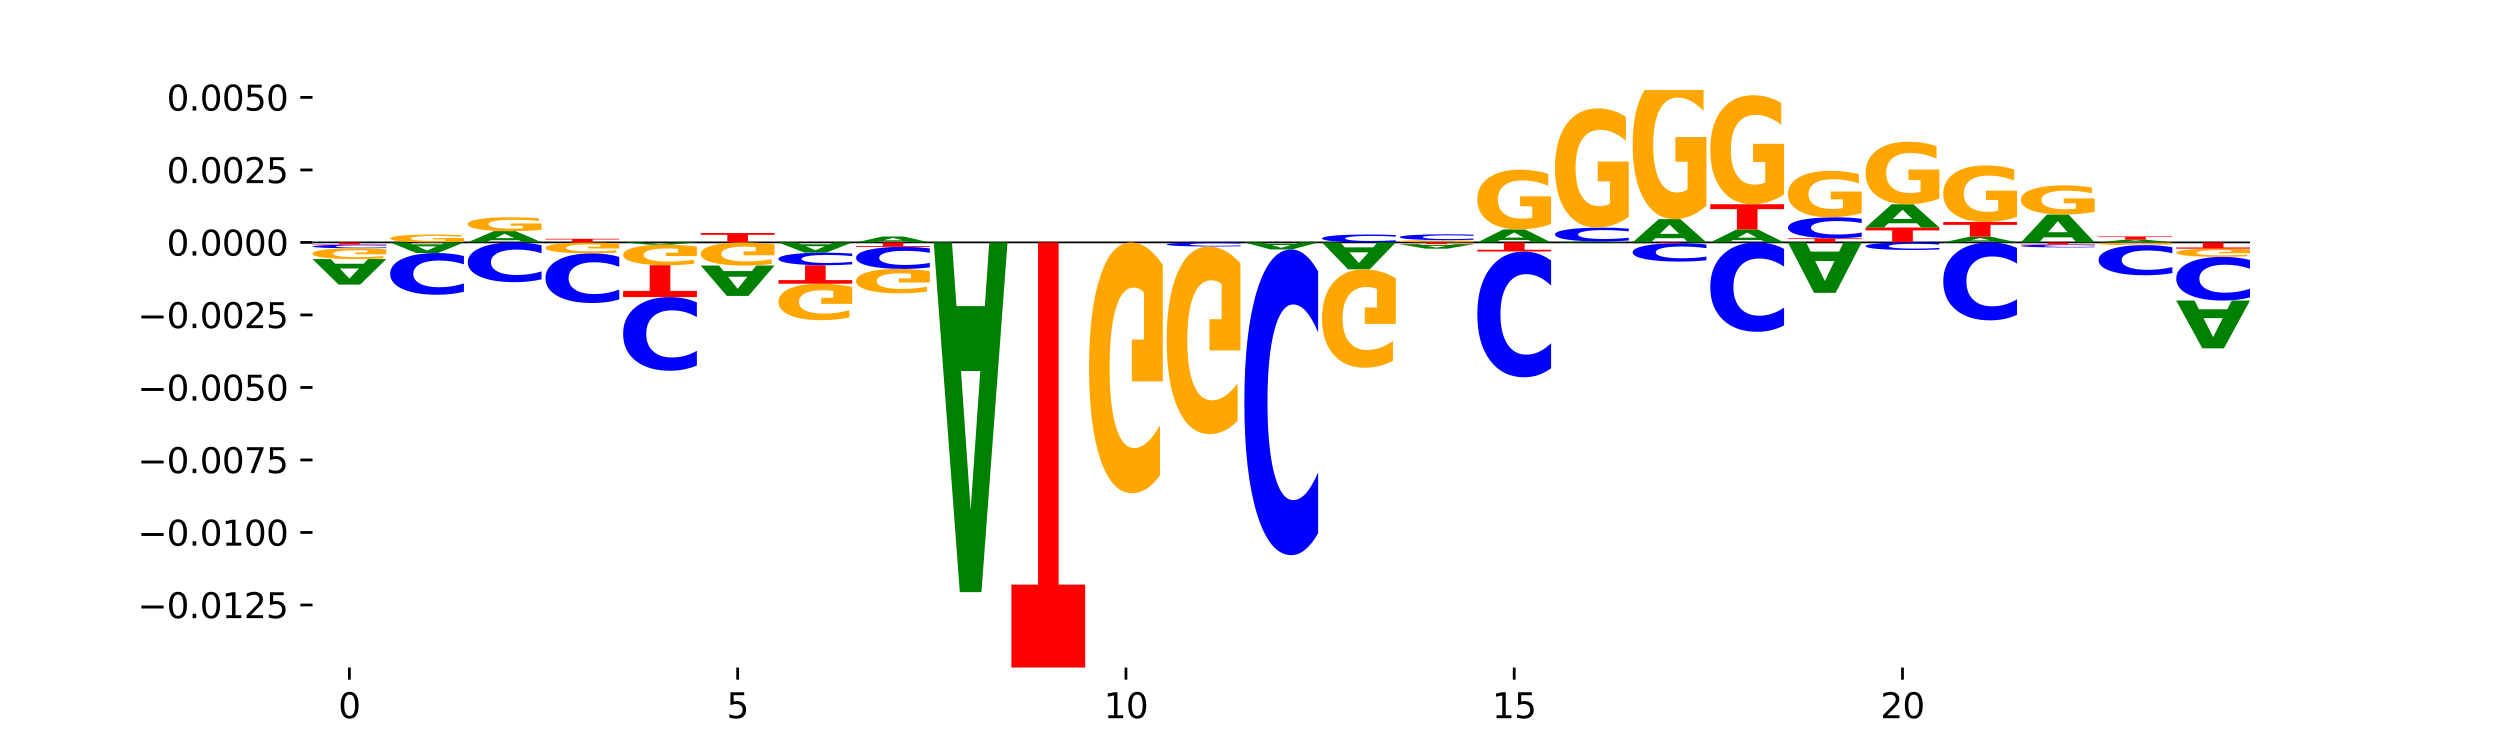<?xml version="1.0" encoding="utf-8" standalone="no"?>
<!DOCTYPE svg PUBLIC "-//W3C//DTD SVG 1.1//EN"
  "http://www.w3.org/Graphics/SVG/1.1/DTD/svg11.dtd">
<svg xmlns:xlink="http://www.w3.org/1999/xlink" width="720pt" height="216pt" viewBox="0 0 720 216" xmlns="http://www.w3.org/2000/svg" version="1.1">
 <defs>
  <style type="text/css">*{stroke-linejoin: round; stroke-linecap: butt}</style>
 </defs>
 <g id="figure_1">
  <g id="patch_1">
   <path d="M 0 216 
L 720 216 
L 720 0 
L 0 0 
z
" style="fill: #ffffff"/>
  </g>
  <g id="axes_1">
   <g id="patch_2">
    <path d="M 90 192.24 
L 648 192.24 
L 648 25.92 
L 90 25.92 
z
" style="fill: #ffffff"/>
   </g>
   <g id="line2d_1">
    <path d="M 90 69.819 
L 648 69.819 
" clip-path="url(#pcada930c97)" style="fill: none; stroke: #000000; stroke-width: 0.5; stroke-linecap: square"/>
   </g>
   <g id="patch_3">
    <path d="M 133.611 69.613 
Q 131.468 69.716 129.164 69.768 
Q 126.859 69.819 124.402 69.819 
Q 118.85 69.819 115.607 69.512 
Q 112.365 69.205 112.365 68.68 
Q 112.365 68.149 115.665 67.844 
Q 118.969 67.54 124.716 67.54 
Q 126.931 67.54 128.959 67.581 
Q 130.992 67.622 132.792 67.703 
L 132.792 68.158 
Q 130.935 68.053 129.097 68.002 
Q 127.259 67.95 125.412 67.95 
Q 121.993 67.95 120.141 68.14 
Q 118.288 68.328 118.288 68.68 
Q 118.288 69.029 120.074 69.219 
Q 121.859 69.409 125.145 69.409 
Q 126.04 69.409 126.807 69.398 
Q 127.573 69.387 128.183 69.363 
L 128.183 68.936 
L 124.683 68.936 
L 124.683 68.556 
L 133.611 68.556 
L 133.611 69.613 
z
" clip-path="url(#pcada930c97)" style="fill: #ffa600"/>
   </g>
   <g id="patch_4">
    <path d="M 134.729 69.767 
L 155.976 69.767 
L 155.976 69.777 
L 148.332 69.777 
L 148.332 69.819 
L 142.388 69.819 
L 142.388 69.777 
L 134.729 69.777 
L 134.729 69.767 
z
" clip-path="url(#pcada930c97)" style="fill: #ff0000"/>
   </g>
   <g id="patch_5">
    <path d="M 149.447 69.183 
L 141.276 69.183 
L 139.986 69.767 
L 134.729 69.767 
L 142.236 66.562 
L 148.47 66.562 
L 155.976 69.767 
L 150.724 69.767 
L 149.447 69.183 
z
M 142.579 68.589 
L 148.131 68.589 
L 145.359 67.314 
L 142.579 68.589 
z
" clip-path="url(#pcada930c97)" style="fill: #008000"/>
   </g>
   <g id="patch_6">
    <path d="M 155.976 66.201 
Q 153.833 66.382 151.529 66.472 
Q 149.224 66.562 146.767 66.562 
Q 141.215 66.562 137.972 66.024 
Q 134.729 65.486 134.729 64.566 
Q 134.729 63.636 138.029 63.102 
Q 141.334 62.568 147.081 62.568 
Q 149.295 62.568 151.324 62.64 
Q 153.357 62.712 155.157 62.854 
L 155.157 63.65 
Q 153.3 63.468 151.462 63.378 
Q 149.624 63.287 147.776 63.287 
Q 144.358 63.287 142.505 63.619 
Q 140.653 63.95 140.653 64.566 
Q 140.653 65.177 142.439 65.51 
Q 144.224 65.843 147.51 65.843 
Q 148.405 65.843 149.172 65.824 
Q 149.938 65.804 150.548 65.763 
L 150.548 65.015 
L 147.048 65.015 
L 147.048 64.349 
L 155.976 64.349 
L 155.976 66.201 
z
" clip-path="url(#pcada930c97)" style="fill: #ffa600"/>
   </g>
   <g id="patch_7">
    <path d="M 157.094 68.774 
L 178.341 68.774 
L 178.341 68.978 
L 170.697 68.978 
L 170.697 69.819 
L 164.753 69.819 
L 164.753 68.978 
L 157.094 68.978 
L 157.094 68.774 
z
" clip-path="url(#pcada930c97)" style="fill: #ff0000"/>
   </g>
   <g id="patch_8">
    <path d="M 201.824 67.107 
L 223.07 67.107 
L 223.07 67.636 
L 215.426 67.636 
L 215.426 69.819 
L 209.482 69.819 
L 209.482 67.636 
L 201.824 67.636 
L 201.824 67.107 
z
" clip-path="url(#pcada930c97)" style="fill: #ff0000"/>
   </g>
   <g id="patch_9">
    <path d="M 261.271 69.511 
L 253.1 69.511 
L 251.809 69.819 
L 246.553 69.819 
L 254.06 68.128 
L 260.293 68.128 
L 267.8 69.819 
L 262.548 69.819 
L 261.271 69.511 
z
M 254.403 69.197 
L 259.954 69.197 
L 257.183 68.524 
L 254.403 69.197 
z
" clip-path="url(#pcada930c97)" style="fill: #008000"/>
   </g>
   <g id="patch_10">
    <path d="M 401.988 69.656 
Q 400.211 69.737 398.289 69.778 
Q 396.367 69.819 394.274 69.819 
Q 388.032 69.819 384.387 69.512 
Q 380.741 69.204 380.741 68.677 
Q 380.741 68.149 384.387 67.841 
Q 388.032 67.534 394.274 67.534 
Q 396.367 67.534 398.289 67.575 
Q 400.211 67.616 401.988 67.697 
L 401.988 68.153 
Q 400.195 68.045 398.455 67.995 
Q 396.715 67.945 394.793 67.945 
Q 391.346 67.945 389.371 68.14 
Q 387.401 68.335 387.401 68.677 
Q 387.401 69.018 389.371 69.213 
Q 391.346 69.408 394.793 69.408 
Q 396.715 69.408 398.455 69.358 
Q 400.195 69.307 401.988 69.199 
L 401.988 69.656 
z
" clip-path="url(#pcada930c97)" style="fill: #0000ff"/>
   </g>
   <g id="patch_11">
    <path d="M 424.353 69.76 
Q 422.21 69.79 419.905 69.805 
Q 417.601 69.819 415.144 69.819 
Q 409.592 69.819 406.349 69.731 
Q 403.106 69.643 403.106 69.493 
Q 403.106 69.341 406.406 69.254 
Q 409.711 69.166 415.458 69.166 
Q 417.672 69.166 419.701 69.178 
Q 421.734 69.19 423.534 69.213 
L 423.534 69.343 
Q 421.677 69.314 419.839 69.299 
Q 418.001 69.284 416.153 69.284 
Q 412.734 69.284 410.882 69.338 
Q 409.03 69.392 409.03 69.493 
Q 409.03 69.593 410.815 69.647 
Q 412.601 69.702 415.886 69.702 
Q 416.782 69.702 417.548 69.699 
Q 418.315 69.695 418.924 69.689 
L 418.924 69.566 
L 415.425 69.566 
L 415.425 69.458 
L 424.353 69.458 
L 424.353 69.76 
z
" clip-path="url(#pcada930c97)" style="fill: #ffa600"/>
   </g>
   <g id="patch_12">
    <path d="M 424.353 69.045 
Q 422.575 69.105 420.654 69.136 
Q 418.732 69.166 416.639 69.166 
Q 410.397 69.166 406.752 68.938 
Q 403.106 68.71 403.106 68.32 
Q 403.106 67.928 406.752 67.7 
Q 410.397 67.472 416.639 67.472 
Q 418.732 67.472 420.654 67.502 
Q 422.575 67.533 424.353 67.593 
L 424.353 67.931 
Q 422.559 67.851 420.82 67.814 
Q 419.08 67.777 417.158 67.777 
Q 413.711 67.777 411.735 67.922 
Q 409.765 68.066 409.765 68.32 
Q 409.765 68.572 411.735 68.717 
Q 413.711 68.861 417.158 68.861 
Q 419.08 68.861 420.82 68.824 
Q 422.559 68.787 424.353 68.707 
L 424.353 69.045 
z
" clip-path="url(#pcada930c97)" style="fill: #0000ff"/>
   </g>
   <g id="patch_13">
    <path d="M 440.188 69.135 
L 432.017 69.135 
L 430.727 69.819 
L 425.471 69.819 
L 432.977 66.064 
L 439.211 66.064 
L 446.717 69.819 
L 441.466 69.819 
L 440.188 69.135 
z
M 433.321 68.438 
L 438.872 68.438 
L 436.101 66.944 
L 433.321 68.438 
z
" clip-path="url(#pcada930c97)" style="fill: #008000"/>
   </g>
   <g id="patch_14">
    <path d="M 446.717 64.508 
Q 444.575 65.286 442.27 65.677 
Q 439.965 66.064 437.508 66.064 
Q 431.956 66.064 428.714 63.748 
Q 425.471 61.431 425.471 57.47 
Q 425.471 53.462 428.771 51.164 
Q 432.075 48.865 437.823 48.865 
Q 440.037 48.865 442.065 49.178 
Q 444.099 49.487 445.898 50.098 
L 445.898 53.526 
Q 444.041 52.741 442.203 52.354 
Q 440.365 51.963 438.518 51.963 
Q 435.099 51.963 433.247 53.391 
Q 431.394 54.816 431.394 57.47 
Q 431.394 60.099 433.18 61.534 
Q 434.966 62.966 438.251 62.966 
Q 439.146 62.966 439.913 62.884 
Q 440.68 62.799 441.289 62.621 
L 441.289 59.403 
L 437.789 59.403 
L 437.789 56.536 
L 446.717 56.536 
L 446.717 64.508 
z
" clip-path="url(#pcada930c97)" style="fill: #ffa600"/>
   </g>
   <g id="patch_15">
    <path d="M 462.553 69.77 
L 454.382 69.77 
L 453.092 69.819 
L 447.836 69.819 
L 455.342 69.55 
L 461.576 69.55 
L 469.082 69.819 
L 463.83 69.819 
L 462.553 69.77 
z
M 455.685 69.72 
L 461.237 69.72 
L 458.465 69.613 
L 455.685 69.72 
z
" clip-path="url(#pcada930c97)" style="fill: #008000"/>
   </g>
   <g id="patch_16">
    <path d="M 469.082 69.264 
Q 467.305 69.406 465.383 69.478 
Q 463.461 69.55 461.368 69.55 
Q 455.127 69.55 451.481 69.012 
Q 447.836 68.473 447.836 67.552 
Q 447.836 66.628 451.481 66.09 
Q 455.127 65.552 461.368 65.552 
Q 463.461 65.552 465.383 65.624 
Q 467.305 65.696 469.082 65.838 
L 469.082 66.635 
Q 467.289 66.447 465.549 66.359 
Q 463.809 66.272 461.888 66.272 
Q 458.44 66.272 456.465 66.613 
Q 454.495 66.953 454.495 67.552 
Q 454.495 68.149 456.465 68.49 
Q 458.44 68.83 461.888 68.83 
Q 463.809 68.83 465.549 68.742 
Q 467.289 68.654 469.082 68.466 
L 469.082 69.264 
z
" clip-path="url(#pcada930c97)" style="fill: #0000ff"/>
   </g>
   <g id="patch_17">
    <path d="M 469.082 62.445 
Q 466.939 63.998 464.635 64.779 
Q 462.33 65.552 459.873 65.552 
Q 454.321 65.552 451.078 60.927 
Q 447.836 56.302 447.836 48.394 
Q 447.836 40.393 451.135 35.803 
Q 454.44 31.214 460.187 31.214 
Q 462.402 31.214 464.43 31.838 
Q 466.463 32.455 468.263 33.675 
L 468.263 40.52 
Q 466.406 38.953 464.568 38.179 
Q 462.73 37.399 460.883 37.399 
Q 457.464 37.399 455.611 40.251 
Q 453.759 43.095 453.759 48.394 
Q 453.759 53.642 455.545 56.508 
Q 457.33 59.366 460.616 59.366 
Q 461.511 59.366 462.278 59.203 
Q 463.044 59.033 463.654 58.678 
L 463.654 52.252 
L 460.154 52.252 
L 460.154 46.528 
L 469.082 46.528 
L 469.082 62.445 
z
" clip-path="url(#pcada930c97)" style="fill: #ffa600"/>
   </g>
   <g id="patch_18">
    <path d="M 484.918 68.599 
L 476.747 68.599 
L 475.457 69.819 
L 470.2 69.819 
L 477.707 63.119 
L 483.94 63.119 
L 491.447 69.819 
L 486.195 69.819 
L 484.918 68.599 
z
M 478.05 67.355 
L 483.602 67.355 
L 480.83 64.69 
L 478.05 67.355 
z
" clip-path="url(#pcada930c97)" style="fill: #008000"/>
   </g>
   <g id="patch_19">
    <path d="M 491.447 59.254 
Q 489.304 61.187 487 62.158 
Q 484.695 63.119 482.238 63.119 
Q 476.686 63.119 473.443 57.366 
Q 470.2 51.613 470.2 41.774 
Q 470.2 31.82 473.5 26.111 
Q 476.805 20.402 482.552 20.402 
Q 484.766 20.402 486.795 21.178 
Q 488.828 21.946 490.628 23.464 
L 490.628 31.979 
Q 488.771 30.029 486.933 29.067 
Q 485.095 28.096 483.247 28.096 
Q 479.828 28.096 477.976 31.644 
Q 476.124 35.182 476.124 41.774 
Q 476.124 48.304 477.91 51.869 
Q 479.695 55.425 482.981 55.425 
Q 483.876 55.425 484.642 55.222 
Q 485.409 55.01 486.019 54.569 
L 486.019 46.574 
L 482.519 46.574 
L 482.519 39.453 
L 491.447 39.453 
L 491.447 59.254 
z
" clip-path="url(#pcada930c97)" style="fill: #ffa600"/>
   </g>
   <g id="patch_20">
    <path d="M 507.283 69.144 
L 499.112 69.144 
L 497.821 69.819 
L 492.565 69.819 
L 500.072 66.11 
L 506.305 66.11 
L 513.812 69.819 
L 508.56 69.819 
L 507.283 69.144 
z
M 500.415 68.455 
L 505.966 68.455 
L 503.195 66.98 
L 500.415 68.455 
z
" clip-path="url(#pcada930c97)" style="fill: #008000"/>
   </g>
   <g id="patch_21">
    <path d="M 492.565 58.818 
L 513.812 58.818 
L 513.812 60.24 
L 506.168 60.24 
L 506.168 66.11 
L 500.224 66.11 
L 500.224 60.24 
L 492.565 60.24 
L 492.565 58.818 
z
" clip-path="url(#pcada930c97)" style="fill: #ff0000"/>
   </g>
   <g id="patch_22">
    <path d="M 513.812 55.977 
Q 511.669 57.398 509.364 58.111 
Q 507.06 58.818 504.603 58.818 
Q 499.051 58.818 495.808 54.589 
Q 492.565 50.361 492.565 43.129 
Q 492.565 35.813 495.865 31.617 
Q 499.17 27.421 504.917 27.421 
Q 507.131 27.421 509.159 27.992 
Q 511.193 28.556 512.993 29.671 
L 512.993 35.93 
Q 511.136 34.497 509.298 33.79 
Q 507.46 33.076 505.612 33.076 
Q 502.193 33.076 500.341 35.684 
Q 498.489 38.284 498.489 43.129 
Q 498.489 47.929 500.274 50.549 
Q 502.06 53.162 505.345 53.162 
Q 506.241 53.162 507.007 53.013 
Q 507.774 52.858 508.383 52.533 
L 508.383 46.657 
L 504.884 46.657 
L 504.884 41.423 
L 513.812 41.423 
L 513.812 55.977 
z
" clip-path="url(#pcada930c97)" style="fill: #ffa600"/>
   </g>
   <g id="patch_23">
    <path d="M 514.93 68.626 
L 536.176 68.626 
L 536.176 68.859 
L 528.533 68.859 
L 528.533 69.819 
L 522.588 69.819 
L 522.588 68.859 
L 514.93 68.859 
L 514.93 68.626 
z
" clip-path="url(#pcada930c97)" style="fill: #ff0000"/>
   </g>
   <g id="patch_24">
    <path d="M 536.176 68.193 
Q 534.399 68.407 532.477 68.516 
Q 530.556 68.626 528.463 68.626 
Q 522.221 68.626 518.575 67.812 
Q 514.93 66.997 514.93 65.604 
Q 514.93 64.206 518.575 63.393 
Q 522.221 62.578 528.463 62.578 
Q 530.556 62.578 532.477 62.688 
Q 534.399 62.797 536.176 63.012 
L 536.176 64.217 
Q 534.383 63.932 532.643 63.8 
Q 530.904 63.667 528.982 63.667 
Q 525.534 63.667 523.559 64.183 
Q 521.589 64.698 521.589 65.604 
Q 521.589 66.506 523.559 67.022 
Q 525.534 67.537 528.982 67.537 
Q 530.904 67.537 532.643 67.404 
Q 534.383 67.271 536.176 66.986 
L 536.176 68.193 
z
" clip-path="url(#pcada930c97)" style="fill: #0000ff"/>
   </g>
   <g id="patch_25">
    <path d="M 536.176 61.368 
Q 534.034 61.973 531.729 62.277 
Q 529.424 62.578 526.967 62.578 
Q 521.415 62.578 518.173 60.777 
Q 514.93 58.977 514.93 55.897 
Q 514.93 52.782 518.23 50.995 
Q 521.534 49.208 527.282 49.208 
Q 529.496 49.208 531.524 49.452 
Q 533.557 49.692 535.357 50.167 
L 535.357 52.832 
Q 533.5 52.222 531.662 51.921 
Q 529.824 51.617 527.977 51.617 
Q 524.558 51.617 522.706 52.727 
Q 520.853 53.834 520.853 55.897 
Q 520.853 57.941 522.639 59.057 
Q 524.425 60.17 527.71 60.17 
Q 528.605 60.17 529.372 60.106 
Q 530.139 60.04 530.748 59.902 
L 530.748 57.4 
L 527.248 57.4 
L 527.248 55.171 
L 536.176 55.171 
L 536.176 61.368 
z
" clip-path="url(#pcada930c97)" style="fill: #ffa600"/>
   </g>
   <g id="patch_26">
    <path d="M 537.295 65.521 
L 558.541 65.521 
L 558.541 66.36 
L 550.897 66.36 
L 550.897 69.819 
L 544.953 69.819 
L 544.953 66.36 
L 537.295 66.36 
L 537.295 65.521 
z
" clip-path="url(#pcada930c97)" style="fill: #ff0000"/>
   </g>
   <g id="patch_27">
    <path d="M 552.012 64.3 
L 543.841 64.3 
L 542.551 65.521 
L 537.295 65.521 
L 544.801 58.819 
L 551.035 58.819 
L 558.541 65.521 
L 553.289 65.521 
L 552.012 64.3 
z
M 545.144 63.057 
L 550.696 63.057 
L 547.924 60.391 
L 545.144 63.057 
z
" clip-path="url(#pcada930c97)" style="fill: #008000"/>
   </g>
   <g id="patch_28">
    <path d="M 558.541 57.191 
Q 556.398 58.005 554.094 58.414 
Q 551.789 58.819 549.332 58.819 
Q 543.78 58.819 540.537 56.396 
Q 537.295 53.972 537.295 49.826 
Q 537.295 45.633 540.594 43.228 
Q 543.899 40.822 549.646 40.822 
Q 551.86 40.822 553.889 41.15 
Q 555.922 41.473 557.722 42.112 
L 557.722 45.7 
Q 555.865 44.878 554.027 44.473 
Q 552.189 44.064 550.342 44.064 
Q 546.923 44.064 545.07 45.559 
Q 543.218 47.049 543.218 49.826 
Q 543.218 52.578 545.004 54.079 
Q 546.789 55.578 550.075 55.578 
Q 550.97 55.578 551.737 55.492 
Q 552.503 55.403 553.113 55.217 
L 553.113 51.849 
L 549.613 51.849 
L 549.613 48.849 
L 558.541 48.849 
L 558.541 57.191 
z
" clip-path="url(#pcada930c97)" style="fill: #ffa600"/>
   </g>
   <g id="patch_29">
    <path d="M 574.377 69.519 
L 566.206 69.519 
L 564.916 69.819 
L 559.659 69.819 
L 567.166 68.171 
L 573.399 68.171 
L 580.906 69.819 
L 575.654 69.819 
L 574.377 69.519 
z
M 567.509 69.213 
L 573.061 69.213 
L 570.289 68.558 
L 567.509 69.213 
z
" clip-path="url(#pcada930c97)" style="fill: #008000"/>
   </g>
   <g id="patch_30">
    <path d="M 559.659 63.933 
L 580.906 63.933 
L 580.906 64.759 
L 573.262 64.759 
L 573.262 68.171 
L 567.318 68.171 
L 567.318 64.759 
L 559.659 64.759 
L 559.659 63.933 
z
" clip-path="url(#pcada930c97)" style="fill: #ff0000"/>
   </g>
   <g id="patch_31">
    <path d="M 580.906 62.458 
Q 578.763 63.196 576.458 63.566 
Q 574.154 63.933 571.697 63.933 
Q 566.145 63.933 562.902 61.738 
Q 559.659 59.543 559.659 55.789 
Q 559.659 51.992 562.959 49.814 
Q 566.264 47.636 572.011 47.636 
Q 574.225 47.636 576.254 47.932 
Q 578.287 48.225 580.087 48.804 
L 580.087 52.053 
Q 578.23 51.309 576.392 50.942 
Q 574.554 50.571 572.706 50.571 
Q 569.287 50.571 567.435 51.925 
Q 565.583 53.275 565.583 55.789 
Q 565.583 58.28 567.368 59.641 
Q 569.154 60.997 572.44 60.997 
Q 573.335 60.997 574.101 60.92 
Q 574.868 60.839 575.478 60.671 
L 575.478 57.621 
L 571.978 57.621 
L 571.978 54.904 
L 580.906 54.904 
L 580.906 62.458 
z
" clip-path="url(#pcada930c97)" style="fill: #ffa600"/>
   </g>
   <g id="patch_32">
    <path d="M 596.742 68.356 
L 588.57 68.356 
L 587.28 69.819 
L 582.024 69.819 
L 589.53 61.784 
L 595.764 61.784 
L 603.271 69.819 
L 598.019 69.819 
L 596.742 68.356 
z
M 589.874 66.864 
L 595.425 66.864 
L 592.654 63.668 
L 589.874 66.864 
z
" clip-path="url(#pcada930c97)" style="fill: #008000"/>
   </g>
   <g id="patch_33">
    <path d="M 603.271 61.024 
Q 601.128 61.404 598.823 61.595 
Q 596.519 61.784 594.062 61.784 
Q 588.509 61.784 585.267 60.653 
Q 582.024 59.523 582.024 57.59 
Q 582.024 55.634 585.324 54.512 
Q 588.628 53.39 594.376 53.39 
Q 596.59 53.39 598.618 53.543 
Q 600.652 53.694 602.452 53.992 
L 602.452 55.665 
Q 600.594 55.282 598.756 55.093 
Q 596.918 54.902 595.071 54.902 
Q 591.652 54.902 589.8 55.599 
Q 587.948 56.294 587.948 57.59 
Q 587.948 58.873 589.733 59.573 
Q 591.519 60.272 594.804 60.272 
Q 595.7 60.272 596.466 60.232 
Q 597.233 60.19 597.842 60.104 
L 597.842 58.533 
L 594.342 58.533 
L 594.342 57.134 
L 603.271 57.134 
L 603.271 61.024 
z
" clip-path="url(#pcada930c97)" style="fill: #ffa600"/>
   </g>
   <g id="patch_34">
    <path d="M 619.106 69.676 
L 610.935 69.676 
L 609.645 69.819 
L 604.389 69.819 
L 611.895 69.031 
L 618.129 69.031 
L 625.635 69.819 
L 620.383 69.819 
L 619.106 69.676 
z
M 612.238 69.53 
L 617.79 69.53 
L 615.019 69.216 
L 612.238 69.53 
z
" clip-path="url(#pcada930c97)" style="fill: #008000"/>
   </g>
   <g id="patch_35">
    <path d="M 604.389 68.093 
L 625.635 68.093 
L 625.635 68.276 
L 617.991 68.276 
L 617.991 69.031 
L 612.047 69.031 
L 612.047 68.276 
L 604.389 68.276 
L 604.389 68.093 
z
" clip-path="url(#pcada930c97)" style="fill: #ff0000"/>
   </g>
   <g id="patch_36">
    <path d="M 104.717 75.955 
L 96.546 75.955 
L 95.256 74.618 
L 90 74.618 
L 97.506 81.957 
L 103.74 81.957 
L 111.246 74.618 
L 105.995 74.618 
L 104.717 75.955 
z
M 97.85 77.317 
L 103.401 77.317 
L 100.63 80.236 
L 97.85 77.317 
z
" clip-path="url(#pcada930c97)" style="fill: #008000"/>
   </g>
   <g id="patch_37">
    <path d="M 111.246 70.546 
Q 109.469 70.509 107.547 70.49 
Q 105.626 70.471 103.533 70.471 
Q 97.291 70.471 93.645 70.612 
Q 90 70.752 90 70.992 
Q 90 71.233 93.645 71.373 
Q 97.291 71.513 103.533 71.513 
Q 105.626 71.513 107.547 71.494 
Q 109.469 71.476 111.246 71.439 
L 111.246 71.231 
Q 109.453 71.28 107.713 71.303 
Q 105.974 71.326 104.052 71.326 
Q 100.605 71.326 98.629 71.237 
Q 96.659 71.148 96.659 70.992 
Q 96.659 70.836 98.629 70.748 
Q 100.605 70.659 104.052 70.659 
Q 105.974 70.659 107.713 70.682 
Q 109.453 70.705 111.246 70.754 
L 111.246 70.546 
z
" clip-path="url(#pcada930c97)" style="fill: #0000ff"/>
   </g>
   <g id="patch_38">
    <path d="M 111.246 71.794 
Q 109.104 71.654 106.799 71.583 
Q 104.494 71.513 102.037 71.513 
Q 96.485 71.513 93.243 71.931 
Q 90 72.35 90 73.065 
Q 90 73.788 93.3 74.203 
Q 96.604 74.618 102.352 74.618 
Q 104.566 74.618 106.594 74.562 
Q 108.628 74.506 110.427 74.396 
L 110.427 73.777 
Q 108.57 73.919 106.732 73.989 
Q 104.894 74.059 103.047 74.059 
Q 99.628 74.059 97.776 73.801 
Q 95.923 73.544 95.923 73.065 
Q 95.923 72.59 97.709 72.331 
Q 99.495 72.073 102.78 72.073 
Q 103.675 72.073 104.442 72.087 
Q 105.209 72.103 105.818 72.135 
L 105.818 72.716 
L 102.318 72.716 
L 102.318 73.234 
L 111.246 73.234 
L 111.246 71.794 
z
" clip-path="url(#pcada930c97)" style="fill: #ffa600"/>
   </g>
   <g id="patch_39">
    <path d="M 90 70.471 
L 111.246 70.471 
L 111.246 70.344 
L 103.603 70.344 
L 103.603 69.819 
L 97.659 69.819 
L 97.659 70.344 
L 90 70.344 
L 90 70.471 
z
" clip-path="url(#pcada930c97)" style="fill: #ff0000"/>
   </g>
   <g id="patch_40">
    <path d="M 127.082 70.375 
L 118.911 70.375 
L 117.621 69.819 
L 112.365 69.819 
L 119.871 72.868 
L 126.105 72.868 
L 133.611 69.819 
L 128.359 69.819 
L 127.082 70.375 
z
M 120.214 70.941 
L 125.766 70.941 
L 122.994 72.153 
L 120.214 70.941 
z
" clip-path="url(#pcada930c97)" style="fill: #008000"/>
   </g>
   <g id="patch_41">
    <path d="M 133.611 73.73 
Q 131.834 73.302 129.912 73.086 
Q 127.99 72.868 125.897 72.868 
Q 119.656 72.868 116.01 74.487 
Q 112.365 76.106 112.365 78.875 
Q 112.365 81.653 116.01 83.27 
Q 119.656 84.889 125.897 84.889 
Q 127.99 84.889 129.912 84.67 
Q 131.834 84.454 133.611 84.027 
L 133.611 81.631 
Q 131.818 82.197 130.078 82.46 
Q 128.338 82.724 126.417 82.724 
Q 122.969 82.724 120.994 81.698 
Q 119.024 80.675 119.024 78.875 
Q 119.024 77.082 120.994 76.056 
Q 122.969 75.033 126.417 75.033 
Q 128.338 75.033 130.078 75.296 
Q 131.818 75.562 133.611 76.128 
L 133.611 73.73 
z
" clip-path="url(#pcada930c97)" style="fill: #0000ff"/>
   </g>
   <g id="patch_42">
    <path d="M 155.976 70.64 
Q 154.199 70.233 152.277 70.027 
Q 150.355 69.819 148.262 69.819 
Q 142.02 69.819 138.375 71.361 
Q 134.729 72.903 134.729 75.541 
Q 134.729 78.187 138.375 79.727 
Q 142.02 81.269 148.262 81.269 
Q 150.355 81.269 152.277 81.061 
Q 154.199 80.855 155.976 80.448 
L 155.976 78.166 
Q 154.183 78.705 152.443 78.956 
Q 150.703 79.206 148.781 79.206 
Q 145.334 79.206 143.359 78.23 
Q 141.389 77.255 141.389 75.541 
Q 141.389 73.833 143.359 72.856 
Q 145.334 71.882 148.781 71.882 
Q 150.703 71.882 152.443 72.132 
Q 154.183 72.385 155.976 72.925 
L 155.976 70.64 
z
" clip-path="url(#pcada930c97)" style="fill: #0000ff"/>
   </g>
   <g id="patch_43">
    <path d="M 171.812 69.823 
L 163.641 69.823 
L 162.35 69.819 
L 157.094 69.819 
L 164.601 69.841 
L 170.834 69.841 
L 178.341 69.819 
L 173.089 69.819 
L 171.812 69.823 
z
M 164.944 69.827 
L 170.495 69.827 
L 167.724 69.836 
L 164.944 69.827 
z
" clip-path="url(#pcada930c97)" style="fill: #008000"/>
   </g>
   <g id="patch_44">
    <path d="M 178.341 73.981 
Q 176.563 73.472 174.642 73.215 
Q 172.72 72.955 170.627 72.955 
Q 164.385 72.955 160.74 74.883 
Q 157.094 76.811 157.094 80.109 
Q 157.094 83.418 160.74 85.344 
Q 164.385 87.272 170.627 87.272 
Q 172.72 87.272 174.642 87.012 
Q 176.563 86.754 178.341 86.246 
L 178.341 83.392 
Q 176.547 84.066 174.808 84.38 
Q 173.068 84.693 171.146 84.693 
Q 167.699 84.693 165.723 83.472 
Q 163.753 82.253 163.753 80.109 
Q 163.753 77.974 165.723 76.752 
Q 167.699 75.534 171.146 75.534 
Q 173.068 75.534 174.808 75.847 
Q 176.547 76.164 178.341 76.838 
L 178.341 73.981 
z
" clip-path="url(#pcada930c97)" style="fill: #0000ff"/>
   </g>
   <g id="patch_45">
    <path d="M 178.341 70.123 
Q 176.198 69.982 173.893 69.912 
Q 171.589 69.841 169.132 69.841 
Q 163.58 69.841 160.337 70.261 
Q 157.094 70.68 157.094 71.397 
Q 157.094 72.122 160.394 72.539 
Q 163.699 72.955 169.446 72.955 
Q 171.66 72.955 173.689 72.898 
Q 175.722 72.842 177.522 72.731 
L 177.522 72.111 
Q 175.665 72.253 173.827 72.323 
Q 171.989 72.394 170.141 72.394 
Q 166.722 72.394 164.87 72.135 
Q 163.018 71.877 163.018 71.397 
Q 163.018 70.921 164.803 70.661 
Q 166.589 70.402 169.874 70.402 
Q 170.77 70.402 171.536 70.417 
Q 172.303 70.432 172.912 70.465 
L 172.912 71.047 
L 169.413 71.047 
L 169.413 71.566 
L 178.341 71.566 
L 178.341 70.123 
z
" clip-path="url(#pcada930c97)" style="fill: #ffa600"/>
   </g>
   <g id="patch_46">
    <path d="M 194.176 69.941 
L 186.005 69.941 
L 184.715 69.819 
L 179.459 69.819 
L 186.965 70.485 
L 193.199 70.485 
L 200.705 69.819 
L 195.454 69.819 
L 194.176 69.941 
z
M 187.309 70.064 
L 192.86 70.064 
L 190.089 70.329 
L 187.309 70.064 
z
" clip-path="url(#pcada930c97)" style="fill: #008000"/>
   </g>
   <g id="patch_47">
    <path d="M 200.705 87.084 
Q 198.928 86.331 197.006 85.949 
Q 195.085 85.564 192.992 85.564 
Q 186.75 85.564 183.104 88.421 
Q 179.459 91.279 179.459 96.165 
Q 179.459 101.07 183.104 103.923 
Q 186.75 106.78 192.992 106.78 
Q 195.085 106.78 197.006 106.395 
Q 198.928 106.013 200.705 105.26 
L 200.705 101.03 
Q 198.912 102.029 197.172 102.494 
Q 195.433 102.959 193.511 102.959 
Q 190.063 102.959 188.088 101.149 
Q 186.118 99.343 186.118 96.165 
Q 186.118 93.001 188.088 91.191 
Q 190.063 89.385 193.511 89.385 
Q 195.433 89.385 197.172 89.85 
Q 198.912 90.319 200.705 91.318 
L 200.705 87.084 
z
" clip-path="url(#pcada930c97)" style="fill: #0000ff"/>
   </g>
   <g id="patch_48">
    <path d="M 200.705 71.019 
Q 198.563 70.752 196.258 70.618 
Q 193.953 70.485 191.496 70.485 
Q 185.944 70.485 182.702 71.28 
Q 179.459 72.075 179.459 73.435 
Q 179.459 74.811 182.759 75.6 
Q 186.063 76.389 191.811 76.389 
Q 194.025 76.389 196.053 76.282 
Q 198.087 76.176 199.886 75.966 
L 199.886 74.789 
Q 198.029 75.059 196.191 75.192 
Q 194.353 75.326 192.506 75.326 
Q 189.087 75.326 187.235 74.836 
Q 185.382 74.346 185.382 73.435 
Q 185.382 72.533 187.168 72.04 
Q 188.954 71.549 192.239 71.549 
Q 193.134 71.549 193.901 71.577 
Q 194.668 71.606 195.277 71.667 
L 195.277 72.772 
L 191.777 72.772 
L 191.777 73.756 
L 200.705 73.756 
L 200.705 71.019 
z
" clip-path="url(#pcada930c97)" style="fill: #ffa600"/>
   </g>
   <g id="patch_49">
    <path d="M 179.459 85.564 
L 200.705 85.564 
L 200.705 83.774 
L 193.062 83.774 
L 193.062 76.389 
L 187.118 76.389 
L 187.118 83.774 
L 179.459 83.774 
L 179.459 85.564 
z
" clip-path="url(#pcada930c97)" style="fill: #ff0000"/>
   </g>
   <g id="patch_50">
    <path d="M 216.541 78.072 
L 208.37 78.072 
L 207.08 76.477 
L 201.824 76.477 
L 209.33 85.23 
L 215.564 85.23 
L 223.07 76.477 
L 217.818 76.477 
L 216.541 78.072 
z
M 209.673 79.696 
L 215.225 79.696 
L 212.453 83.178 
L 209.673 79.696 
z
" clip-path="url(#pcada930c97)" style="fill: #008000"/>
   </g>
   <g id="patch_51">
    <path d="M 223.07 70.422 
Q 220.927 70.121 218.623 69.969 
Q 216.318 69.819 213.861 69.819 
Q 208.309 69.819 205.066 70.716 
Q 201.824 71.613 201.824 73.146 
Q 201.824 74.698 205.123 75.588 
Q 208.428 76.477 214.175 76.477 
Q 216.39 76.477 218.418 76.356 
Q 220.451 76.237 222.251 76 
L 222.251 74.673 
Q 220.394 74.977 218.556 75.127 
Q 216.718 75.278 214.871 75.278 
Q 211.452 75.278 209.599 74.725 
Q 207.747 74.174 207.747 73.146 
Q 207.747 72.129 209.533 71.573 
Q 211.318 71.019 214.604 71.019 
Q 215.499 71.019 216.266 71.05 
Q 217.032 71.083 217.642 71.152 
L 217.642 72.398 
L 214.142 72.398 
L 214.142 73.508 
L 223.07 73.508 
L 223.07 70.422 
z
" clip-path="url(#pcada930c97)" style="fill: #ffa600"/>
   </g>
   <g id="patch_52">
    <path d="M 238.906 70.357 
L 230.735 70.357 
L 229.445 69.819 
L 224.188 69.819 
L 231.695 72.77 
L 237.928 72.77 
L 245.435 69.819 
L 240.183 69.819 
L 238.906 70.357 
z
M 232.038 70.905 
L 237.59 70.905 
L 234.818 72.078 
L 232.038 70.905 
z
" clip-path="url(#pcada930c97)" style="fill: #008000"/>
   </g>
   <g id="patch_53">
    <path d="M 245.435 73.029 
Q 243.658 72.901 241.736 72.836 
Q 239.814 72.77 237.721 72.77 
Q 231.479 72.77 227.834 73.257 
Q 224.188 73.745 224.188 74.578 
Q 224.188 75.414 227.834 75.901 
Q 231.479 76.388 237.721 76.388 
Q 239.814 76.388 241.736 76.323 
Q 243.658 76.257 245.435 76.129 
L 245.435 75.408 
Q 243.642 75.578 241.902 75.657 
Q 240.162 75.737 238.24 75.737 
Q 234.793 75.737 232.818 75.428 
Q 230.848 75.12 230.848 74.578 
Q 230.848 74.038 232.818 73.73 
Q 234.793 73.422 238.24 73.422 
Q 240.162 73.422 241.902 73.501 
Q 243.642 73.581 245.435 73.751 
L 245.435 73.029 
z
" clip-path="url(#pcada930c97)" style="fill: #0000ff"/>
   </g>
   <g id="patch_54">
    <path d="M 245.435 82.656 
Q 243.292 82.181 240.987 81.943 
Q 238.683 81.706 236.226 81.706 
Q 230.674 81.706 227.431 83.12 
Q 224.188 84.534 224.188 86.952 
Q 224.188 89.398 227.488 90.801 
Q 230.793 92.204 236.54 92.204 
Q 238.754 92.204 240.783 92.013 
Q 242.816 91.824 244.616 91.451 
L 244.616 89.359 
Q 242.759 89.838 240.921 90.074 
Q 239.083 90.313 237.235 90.313 
Q 233.816 90.313 231.964 89.441 
Q 230.112 88.572 230.112 86.952 
Q 230.112 85.347 231.897 84.471 
Q 233.683 83.597 236.969 83.597 
Q 237.864 83.597 238.63 83.647 
Q 239.397 83.699 240.007 83.807 
L 240.007 85.772 
L 236.507 85.772 
L 236.507 87.522 
L 245.435 87.522 
L 245.435 82.656 
z
" clip-path="url(#pcada930c97)" style="fill: #ffa600"/>
   </g>
   <g id="patch_55">
    <path d="M 224.188 81.706 
L 245.435 81.706 
L 245.435 80.669 
L 237.791 80.669 
L 237.791 76.388 
L 231.847 76.388 
L 231.847 80.669 
L 224.188 80.669 
L 224.188 81.706 
z
" clip-path="url(#pcada930c97)" style="fill: #ff0000"/>
   </g>
   <g id="patch_56">
    <path d="M 267.8 71.549 
Q 266.022 71.323 264.101 71.209 
Q 262.179 71.093 260.086 71.093 
Q 253.844 71.093 250.199 71.949 
Q 246.553 72.805 246.553 74.268 
Q 246.553 75.736 250.199 76.591 
Q 253.844 77.446 260.086 77.446 
Q 262.179 77.446 264.101 77.331 
Q 266.022 77.217 267.8 76.991 
L 267.8 75.724 
Q 266.006 76.024 264.267 76.163 
Q 262.527 76.302 260.605 76.302 
Q 257.158 76.302 255.182 75.76 
Q 253.212 75.219 253.212 74.268 
Q 253.212 73.32 255.182 72.778 
Q 257.158 72.238 260.605 72.238 
Q 262.527 72.238 264.267 72.377 
Q 266.006 72.517 267.8 72.816 
L 267.8 71.549 
z
" clip-path="url(#pcada930c97)" style="fill: #0000ff"/>
   </g>
   <g id="patch_57">
    <path d="M 267.8 78.083 
Q 265.657 77.765 263.352 77.605 
Q 261.048 77.446 258.591 77.446 
Q 253.038 77.446 249.796 78.394 
Q 246.553 79.342 246.553 80.963 
Q 246.553 82.603 249.853 83.544 
Q 253.158 84.484 258.905 84.484 
Q 261.119 84.484 263.147 84.357 
Q 265.181 84.23 266.981 83.98 
L 266.981 82.577 
Q 265.124 82.898 263.286 83.057 
Q 261.448 83.217 259.6 83.217 
Q 256.181 83.217 254.329 82.632 
Q 252.477 82.049 252.477 80.963 
Q 252.477 79.887 254.262 79.3 
Q 256.048 78.714 259.333 78.714 
Q 260.229 78.714 260.995 78.747 
Q 261.762 78.782 262.371 78.855 
L 262.371 80.172 
L 258.872 80.172 
L 258.872 81.346 
L 267.8 81.346 
L 267.8 78.083 
z
" clip-path="url(#pcada930c97)" style="fill: #ffa600"/>
   </g>
   <g id="patch_58">
    <path d="M 246.553 71.093 
L 267.8 71.093 
L 267.8 70.845 
L 260.156 70.845 
L 260.156 69.819 
L 254.212 69.819 
L 254.212 70.845 
L 246.553 70.845 
L 246.553 71.093 
z
" clip-path="url(#pcada930c97)" style="fill: #ff0000"/>
   </g>
   <g id="patch_59">
    <path d="M 283.635 88.168 
L 275.464 88.168 
L 274.174 69.819 
L 268.918 69.819 
L 276.424 170.54 
L 282.658 170.54 
L 290.164 69.819 
L 284.912 69.819 
L 283.635 88.168 
z
M 276.767 106.861 
L 282.319 106.861 
L 279.548 146.925 
L 276.767 106.861 
z
" clip-path="url(#pcada930c97)" style="fill: #008000"/>
   </g>
   <g id="patch_60">
    <path d="M 291.283 192.24 
L 312.529 192.24 
L 312.529 168.365 
L 304.885 168.365 
L 304.885 69.819 
L 298.941 69.819 
L 298.941 168.365 
L 291.283 168.365 
L 291.283 192.24 
z
" clip-path="url(#pcada930c97)" style="fill: #ff0000"/>
   </g>
   <g id="patch_61">
    <path d="M 334.894 76.354 
Q 332.751 73.087 330.446 71.446 
Q 328.142 69.819 325.685 69.819 
Q 320.133 69.819 316.89 79.547 
Q 313.647 89.275 313.647 105.91 
Q 313.647 122.74 316.947 132.393 
Q 320.252 142.046 325.999 142.046 
Q 328.213 142.046 330.242 140.733 
Q 332.275 139.435 334.075 136.869 
L 334.075 122.471 
Q 332.218 125.768 330.38 127.395 
Q 328.542 129.036 326.694 129.036 
Q 323.275 129.036 321.423 123.038 
Q 319.571 117.055 319.571 105.91 
Q 319.571 94.87 321.356 88.842 
Q 323.142 82.829 326.428 82.829 
Q 327.323 82.829 328.089 83.173 
Q 328.856 83.531 329.466 84.277 
L 329.466 97.794 
L 325.966 97.794 
L 325.966 109.834 
L 334.894 109.834 
L 334.894 76.354 
z
" clip-path="url(#pcada930c97)" style="fill: #ffa600"/>
   </g>
   <g id="patch_62">
    <path d="M 357.259 69.904 
Q 355.481 69.862 353.56 69.841 
Q 351.638 69.819 349.545 69.819 
Q 343.303 69.819 339.657 69.978 
Q 336.012 70.137 336.012 70.409 
Q 336.012 70.682 339.657 70.841 
Q 343.303 71 349.545 71 
Q 351.638 71 353.56 70.979 
Q 355.481 70.958 357.259 70.916 
L 357.259 70.68 
Q 355.465 70.736 353.725 70.762 
Q 351.986 70.788 350.064 70.788 
Q 346.617 70.788 344.641 70.687 
Q 342.671 70.586 342.671 70.409 
Q 342.671 70.233 344.641 70.133 
Q 346.617 70.032 350.064 70.032 
Q 351.986 70.032 353.725 70.058 
Q 355.465 70.084 357.259 70.14 
L 357.259 69.904 
z
" clip-path="url(#pcada930c97)" style="fill: #0000ff"/>
   </g>
   <g id="patch_63">
    <path d="M 357.259 75.889 
Q 355.116 73.445 352.811 72.217 
Q 350.506 71 348.049 71 
Q 342.497 71 339.255 78.277 
Q 336.012 85.555 336.012 97.999 
Q 336.012 110.589 339.312 117.811 
Q 342.616 125.032 348.364 125.032 
Q 350.578 125.032 352.606 124.05 
Q 354.64 123.079 356.44 121.159 
L 356.44 110.388 
Q 354.582 112.855 352.744 114.071 
Q 350.906 115.299 349.059 115.299 
Q 345.64 115.299 343.788 110.812 
Q 341.936 106.337 341.936 97.999 
Q 341.936 89.74 343.721 85.231 
Q 345.507 80.733 348.792 80.733 
Q 349.687 80.733 350.454 80.99 
Q 351.221 81.258 351.83 81.816 
L 351.83 91.928 
L 348.33 91.928 
L 348.33 100.935 
L 357.259 100.935 
L 357.259 75.889 
z
" clip-path="url(#pcada930c97)" style="fill: #ffa600"/>
   </g>
   <g id="patch_64">
    <path d="M 373.094 70.187 
L 364.923 70.187 
L 363.633 69.819 
L 358.377 69.819 
L 365.883 71.837 
L 372.117 71.837 
L 379.623 69.819 
L 374.371 69.819 
L 373.094 70.187 
z
M 366.226 70.561 
L 371.778 70.561 
L 369.007 71.364 
L 366.226 70.561 
z
" clip-path="url(#pcada930c97)" style="fill: #008000"/>
   </g>
   <g id="patch_65">
    <path d="M 379.623 78.148 
Q 377.846 75.019 375.924 73.437 
Q 374.002 71.837 371.909 71.837 
Q 365.668 71.837 362.022 83.695 
Q 358.377 95.553 358.377 115.831 
Q 358.377 136.182 362.022 148.022 
Q 365.668 159.88 371.909 159.88 
Q 374.002 159.88 375.924 158.28 
Q 377.846 156.697 379.623 153.569 
L 379.623 136.019 
Q 377.83 140.165 376.09 142.093 
Q 374.35 144.021 372.429 144.021 
Q 368.981 144.021 367.006 136.51 
Q 365.036 129.017 365.036 115.831 
Q 365.036 102.7 367.006 95.189 
Q 368.981 87.696 372.429 87.696 
Q 374.35 87.696 376.09 89.624 
Q 377.83 91.57 379.623 95.716 
L 379.623 78.148 
z
" clip-path="url(#pcada930c97)" style="fill: #0000ff"/>
   </g>
   <g id="patch_66">
    <path d="M 395.459 71.231 
L 387.288 71.231 
L 385.998 69.819 
L 380.741 69.819 
L 388.248 77.571 
L 394.482 77.571 
L 401.988 69.819 
L 396.736 69.819 
L 395.459 71.231 
z
M 388.591 72.67 
L 394.143 72.67 
L 391.371 75.754 
L 388.591 72.67 
z
" clip-path="url(#pcada930c97)" style="fill: #008000"/>
   </g>
   <g id="patch_67">
    <path d="M 401.988 80.134 
Q 399.845 78.853 397.541 78.209 
Q 395.236 77.571 392.779 77.571 
Q 387.227 77.571 383.984 81.387 
Q 380.741 85.203 380.741 91.728 
Q 380.741 98.33 384.041 102.116 
Q 387.346 105.903 393.093 105.903 
Q 395.307 105.903 397.336 105.388 
Q 399.369 104.879 401.169 103.872 
L 401.169 98.225 
Q 399.312 99.518 397.474 100.156 
Q 395.636 100.8 393.788 100.8 
Q 390.37 100.8 388.517 98.447 
Q 386.665 96.1 386.665 91.728 
Q 386.665 87.397 388.451 85.033 
Q 390.236 82.674 393.522 82.674 
Q 394.417 82.674 395.184 82.809 
Q 395.95 82.949 396.56 83.242 
L 396.56 88.544 
L 393.06 88.544 
L 393.06 93.267 
L 401.988 93.267 
L 401.988 80.134 
z
" clip-path="url(#pcada930c97)" style="fill: #ffa600"/>
   </g>
   <g id="patch_68">
    <path d="M 417.824 70.568 
L 409.653 70.568 
L 408.362 70.333 
L 403.106 70.333 
L 410.613 71.623 
L 416.846 71.623 
L 424.353 70.333 
L 419.101 70.333 
L 417.824 70.568 
z
M 410.956 70.807 
L 416.507 70.807 
L 413.736 71.32 
L 410.956 70.807 
z
" clip-path="url(#pcada930c97)" style="fill: #008000"/>
   </g>
   <g id="patch_69">
    <path d="M 403.106 70.333 
L 424.353 70.333 
L 424.353 70.233 
L 416.709 70.233 
L 416.709 69.819 
L 410.765 69.819 
L 410.765 70.233 
L 403.106 70.233 
L 403.106 70.333 
z
" clip-path="url(#pcada930c97)" style="fill: #ff0000"/>
   </g>
   <g id="patch_70">
    <path d="M 446.717 75.029 
Q 444.94 73.742 443.018 73.091 
Q 441.097 72.432 439.004 72.432 
Q 432.762 72.432 429.116 77.312 
Q 425.471 82.191 425.471 90.536 
Q 425.471 98.91 429.116 103.782 
Q 432.762 108.662 439.004 108.662 
Q 441.097 108.662 443.018 108.003 
Q 444.94 107.352 446.717 106.065 
L 446.717 98.843 
Q 444.924 100.549 443.184 101.343 
Q 441.445 102.136 439.523 102.136 
Q 436.075 102.136 434.1 99.045 
Q 432.13 95.962 432.13 90.536 
Q 432.13 85.133 434.1 82.042 
Q 436.075 78.958 439.523 78.958 
Q 441.445 78.958 443.184 79.752 
Q 444.924 80.552 446.717 82.259 
L 446.717 75.029 
z
" clip-path="url(#pcada930c97)" style="fill: #0000ff"/>
   </g>
   <g id="patch_71">
    <path d="M 425.471 72.432 
L 446.717 72.432 
L 446.717 71.923 
L 439.074 71.923 
L 439.074 69.819 
L 433.13 69.819 
L 433.13 71.923 
L 425.471 71.923 
L 425.471 72.432 
z
" clip-path="url(#pcada930c97)" style="fill: #ff0000"/>
   </g>
   <g id="patch_72">
    <path d="M 491.447 70.42 
Q 489.67 70.232 487.748 70.137 
Q 485.826 70.041 483.733 70.041 
Q 477.491 70.041 473.846 70.754 
Q 470.2 71.467 470.2 72.687 
Q 470.2 73.912 473.846 74.624 
Q 477.491 75.338 483.733 75.338 
Q 485.826 75.338 487.748 75.241 
Q 489.67 75.146 491.447 74.958 
L 491.447 73.902 
Q 489.654 74.151 487.914 74.267 
Q 486.174 74.383 484.252 74.383 
Q 480.805 74.383 478.83 73.932 
Q 476.86 73.481 476.86 72.687 
Q 476.86 71.897 478.83 71.446 
Q 480.805 70.995 484.252 70.995 
Q 486.174 70.995 487.914 71.111 
Q 489.654 71.228 491.447 71.477 
L 491.447 70.42 
z
" clip-path="url(#pcada930c97)" style="fill: #0000ff"/>
   </g>
   <g id="patch_73">
    <path d="M 470.2 70.041 
L 491.447 70.041 
L 491.447 69.998 
L 483.803 69.998 
L 483.803 69.819 
L 477.859 69.819 
L 477.859 69.998 
L 470.2 69.998 
L 470.2 70.041 
z
" clip-path="url(#pcada930c97)" style="fill: #ff0000"/>
   </g>
   <g id="patch_74">
    <path d="M 513.812 71.665 
Q 512.034 70.75 510.113 70.287 
Q 508.191 69.819 506.098 69.819 
Q 499.856 69.819 496.211 73.287 
Q 492.565 76.754 492.565 82.683 
Q 492.565 88.633 496.211 92.095 
Q 499.856 95.562 506.098 95.562 
Q 508.191 95.562 510.113 95.094 
Q 512.034 94.632 513.812 93.717 
L 513.812 88.586 
Q 512.018 89.798 510.279 90.362 
Q 508.539 90.925 506.617 90.925 
Q 503.17 90.925 501.194 88.729 
Q 499.224 86.538 499.224 82.683 
Q 499.224 78.844 501.194 76.647 
Q 503.17 74.456 506.617 74.456 
Q 508.539 74.456 510.279 75.02 
Q 512.018 75.589 513.812 76.802 
L 513.812 71.665 
z
" clip-path="url(#pcada930c97)" style="fill: #0000ff"/>
   </g>
   <g id="patch_75">
    <path d="M 529.647 72.464 
L 521.476 72.464 
L 520.186 69.819 
L 514.93 69.819 
L 522.436 84.338 
L 528.67 84.338 
L 536.176 69.819 
L 530.924 69.819 
L 529.647 72.464 
z
M 522.779 75.159 
L 528.331 75.159 
L 525.56 80.934 
L 522.779 75.159 
z
" clip-path="url(#pcada930c97)" style="fill: #008000"/>
   </g>
   <g id="patch_76">
    <path d="M 558.541 69.976 
Q 556.764 69.898 554.842 69.859 
Q 552.92 69.819 550.827 69.819 
Q 544.586 69.819 540.94 70.113 
Q 537.295 70.407 537.295 70.909 
Q 537.295 71.413 540.94 71.707 
Q 544.586 72 550.827 72 
Q 552.92 72 554.842 71.961 
Q 556.764 71.921 558.541 71.844 
L 558.541 71.409 
Q 556.748 71.512 555.008 71.56 
Q 553.268 71.607 551.347 71.607 
Q 547.899 71.607 545.924 71.421 
Q 543.954 71.236 543.954 70.909 
Q 543.954 70.584 545.924 70.398 
Q 547.899 70.212 551.347 70.212 
Q 553.268 70.212 555.008 70.26 
Q 556.748 70.308 558.541 70.411 
L 558.541 69.976 
z
" clip-path="url(#pcada930c97)" style="fill: #0000ff"/>
   </g>
   <g id="patch_77">
    <path d="M 580.906 71.428 
Q 579.129 70.631 577.207 70.227 
Q 575.285 69.819 573.192 69.819 
Q 566.95 69.819 563.305 72.843 
Q 559.659 75.866 559.659 81.036 
Q 559.659 86.224 563.305 89.243 
Q 566.95 92.266 573.192 92.266 
Q 575.285 92.266 577.207 91.858 
Q 579.129 91.454 580.906 90.657 
L 580.906 86.182 
Q 579.113 87.24 577.373 87.731 
Q 575.633 88.223 573.711 88.223 
Q 570.264 88.223 568.289 86.308 
Q 566.319 84.397 566.319 81.036 
Q 566.319 77.688 568.289 75.773 
Q 570.264 73.863 573.711 73.863 
Q 575.633 73.863 577.373 74.354 
Q 579.113 74.85 580.906 75.907 
L 580.906 71.428 
z
" clip-path="url(#pcada930c97)" style="fill: #0000ff"/>
   </g>
   <g id="patch_78">
    <path d="M 603.271 70.498 
Q 601.493 70.469 599.572 70.454 
Q 597.65 70.439 595.557 70.439 
Q 589.315 70.439 585.67 70.55 
Q 582.024 70.66 582.024 70.849 
Q 582.024 71.039 585.67 71.149 
Q 589.315 71.26 595.557 71.26 
Q 597.65 71.26 599.572 71.245 
Q 601.493 71.23 603.271 71.201 
L 603.271 71.038 
Q 601.477 71.076 599.737 71.094 
Q 597.998 71.112 596.076 71.112 
Q 592.629 71.112 590.653 71.042 
Q 588.683 70.972 588.683 70.849 
Q 588.683 70.727 590.653 70.657 
Q 592.629 70.587 596.076 70.587 
Q 597.998 70.587 599.737 70.605 
Q 601.477 70.623 603.271 70.662 
L 603.271 70.498 
z
" clip-path="url(#pcada930c97)" style="fill: #0000ff"/>
   </g>
   <g id="patch_79">
    <path d="M 582.024 70.439 
L 603.271 70.439 
L 603.271 70.318 
L 595.627 70.318 
L 595.627 69.819 
L 589.683 69.819 
L 589.683 70.318 
L 582.024 70.318 
L 582.024 70.439 
z
" clip-path="url(#pcada930c97)" style="fill: #ff0000"/>
   </g>
   <g id="patch_80">
    <path d="M 625.635 71.205 
Q 623.858 70.896 621.936 70.74 
Q 620.015 70.582 617.921 70.582 
Q 611.68 70.582 608.034 71.753 
Q 604.389 72.924 604.389 74.928 
Q 604.389 76.938 608.034 78.108 
Q 611.68 79.279 617.921 79.279 
Q 620.015 79.279 621.936 79.121 
Q 623.858 78.965 625.635 78.656 
L 625.635 76.922 
Q 623.842 77.331 622.102 77.522 
Q 620.362 77.712 618.441 77.712 
Q 614.993 77.712 613.018 76.97 
Q 611.048 76.23 611.048 74.928 
Q 611.048 73.63 613.018 72.888 
Q 614.993 72.148 618.441 72.148 
Q 620.362 72.148 622.102 72.339 
Q 623.842 72.531 625.635 72.941 
L 625.635 71.205 
z
" clip-path="url(#pcada930c97)" style="fill: #0000ff"/>
   </g>
   <g id="patch_81">
    <path d="M 625.635 69.888 
Q 623.493 69.854 621.188 69.837 
Q 618.883 69.819 616.426 69.819 
Q 610.874 69.819 607.631 69.922 
Q 604.389 70.025 604.389 70.2 
Q 604.389 70.378 607.689 70.48 
Q 610.993 70.582 616.741 70.582 
Q 618.955 70.582 620.983 70.568 
Q 623.016 70.554 624.816 70.527 
L 624.816 70.375 
Q 622.959 70.41 621.121 70.427 
Q 619.283 70.444 617.436 70.444 
Q 614.017 70.444 612.165 70.381 
Q 610.312 70.318 610.312 70.2 
Q 610.312 70.084 612.098 70.02 
Q 613.884 69.957 617.169 69.957 
Q 618.064 69.957 618.831 69.96 
Q 619.597 69.964 620.207 69.972 
L 620.207 70.115 
L 616.707 70.115 
L 616.707 70.242 
L 625.635 70.242 
L 625.635 69.888 
z
" clip-path="url(#pcada930c97)" style="fill: #ffa600"/>
   </g>
   <g id="patch_82">
    <path d="M 641.471 89.066 
L 633.3 89.066 
L 632.01 86.561 
L 626.754 86.561 
L 634.26 100.314 
L 640.494 100.314 
L 648 86.561 
L 642.748 86.561 
L 641.471 89.066 
z
M 634.603 91.619 
L 640.155 91.619 
L 637.383 97.089 
L 634.603 91.619 
z
" clip-path="url(#pcada930c97)" style="fill: #008000"/>
   </g>
   <g id="patch_83">
    <path d="M 648 74.877 
Q 646.223 74.43 644.301 74.204 
Q 642.379 73.975 640.286 73.975 
Q 634.044 73.975 630.399 75.67 
Q 626.754 77.365 626.754 80.264 
Q 626.754 83.173 630.399 84.866 
Q 634.044 86.561 640.286 86.561 
Q 642.379 86.561 644.301 86.332 
Q 646.223 86.106 648 85.659 
L 648 83.15 
Q 646.207 83.743 644.467 84.018 
Q 642.727 84.294 640.805 84.294 
Q 637.358 84.294 635.383 83.22 
Q 633.413 82.149 633.413 80.264 
Q 633.413 78.387 635.383 77.313 
Q 637.358 76.242 640.805 76.242 
Q 642.727 76.242 644.467 76.518 
Q 646.207 76.796 648 77.389 
L 648 74.877 
z
" clip-path="url(#pcada930c97)" style="fill: #0000ff"/>
   </g>
   <g id="patch_84">
    <path d="M 648 71.83 
Q 645.857 71.723 643.553 71.669 
Q 641.248 71.616 638.791 71.616 
Q 633.239 71.616 629.996 71.934 
Q 626.754 72.252 626.754 72.795 
Q 626.754 73.345 630.053 73.66 
Q 633.358 73.975 639.105 73.975 
Q 641.319 73.975 643.348 73.932 
Q 645.381 73.89 647.181 73.806 
L 647.181 73.336 
Q 645.324 73.444 643.486 73.497 
Q 641.648 73.55 639.8 73.55 
Q 636.382 73.55 634.529 73.354 
Q 632.677 73.159 632.677 72.795 
Q 632.677 72.435 634.463 72.238 
Q 636.248 72.041 639.534 72.041 
Q 640.429 72.041 641.196 72.052 
Q 641.962 72.064 642.572 72.089 
L 642.572 72.53 
L 639.072 72.53 
L 639.072 72.923 
L 648 72.923 
L 648 71.83 
z
" clip-path="url(#pcada930c97)" style="fill: #ffa600"/>
   </g>
   <g id="patch_85">
    <path d="M 626.754 71.616 
L 648 71.616 
L 648 71.266 
L 640.356 71.266 
L 640.356 69.819 
L 634.412 69.819 
L 634.412 71.266 
L 626.754 71.266 
L 626.754 71.616 
z
" clip-path="url(#pcada930c97)" style="fill: #ff0000"/>
   </g>
   <g id="matplotlib.axis_1">
    <g id="xtick_1">
     <g id="line2d_2">
      <defs>
       <path id="me3c34c3c4f" d="M 0 0 
L 0 3.5 
" style="stroke: #000000; stroke-width: 0.8"/>
      </defs>
      <g>
       <use xlink:href="#me3c34c3c4f" x="100.623" y="192.24" style="stroke: #000000; stroke-width: 0.8"/>
      </g>
     </g>
     <g id="text_1">
      <!-- 0 -->
      <g transform="translate(97.442 206.838) scale(0.1 -0.1)">
       <defs>
        <path id="DejaVuSans-30" d="M 2034 4250 
Q 1547 4250 1301 3770 
Q 1056 3291 1056 2328 
Q 1056 1369 1301 889 
Q 1547 409 2034 409 
Q 2525 409 2770 889 
Q 3016 1369 3016 2328 
Q 3016 3291 2770 3770 
Q 2525 4250 2034 4250 
z
M 2034 4750 
Q 2819 4750 3233 4129 
Q 3647 3509 3647 2328 
Q 3647 1150 3233 529 
Q 2819 -91 2034 -91 
Q 1250 -91 836 529 
Q 422 1150 422 2328 
Q 422 3509 836 4129 
Q 1250 4750 2034 4750 
z
" transform="scale(0.016)"/>
       </defs>
       <use xlink:href="#DejaVuSans-30"/>
      </g>
     </g>
    </g>
    <g id="xtick_2">
     <g id="line2d_3">
      <g>
       <use xlink:href="#me3c34c3c4f" x="212.447" y="192.24" style="stroke: #000000; stroke-width: 0.8"/>
      </g>
     </g>
     <g id="text_2">
      <!-- 5 -->
      <g transform="translate(209.266 206.838) scale(0.1 -0.1)">
       <defs>
        <path id="DejaVuSans-35" d="M 691 4666 
L 3169 4666 
L 3169 4134 
L 1269 4134 
L 1269 2991 
Q 1406 3038 1543 3061 
Q 1681 3084 1819 3084 
Q 2600 3084 3056 2656 
Q 3513 2228 3513 1497 
Q 3513 744 3044 326 
Q 2575 -91 1722 -91 
Q 1428 -91 1123 -41 
Q 819 9 494 109 
L 494 744 
Q 775 591 1075 516 
Q 1375 441 1709 441 
Q 2250 441 2565 725 
Q 2881 1009 2881 1497 
Q 2881 1984 2565 2268 
Q 2250 2553 1709 2553 
Q 1456 2553 1204 2497 
Q 953 2441 691 2322 
L 691 4666 
z
" transform="scale(0.016)"/>
       </defs>
       <use xlink:href="#DejaVuSans-35"/>
      </g>
     </g>
    </g>
    <g id="xtick_3">
     <g id="line2d_4">
      <g>
       <use xlink:href="#me3c34c3c4f" x="324.271" y="192.24" style="stroke: #000000; stroke-width: 0.8"/>
      </g>
     </g>
     <g id="text_3">
      <!-- 10 -->
      <g transform="translate(317.908 206.838) scale(0.1 -0.1)">
       <defs>
        <path id="DejaVuSans-31" d="M 794 531 
L 1825 531 
L 1825 4091 
L 703 3866 
L 703 4441 
L 1819 4666 
L 2450 4666 
L 2450 531 
L 3481 531 
L 3481 0 
L 794 0 
L 794 531 
z
" transform="scale(0.016)"/>
       </defs>
       <use xlink:href="#DejaVuSans-31"/>
       <use xlink:href="#DejaVuSans-30" x="63.623"/>
      </g>
     </g>
    </g>
    <g id="xtick_4">
     <g id="line2d_5">
      <g>
       <use xlink:href="#me3c34c3c4f" x="436.094" y="192.24" style="stroke: #000000; stroke-width: 0.8"/>
      </g>
     </g>
     <g id="text_4">
      <!-- 15 -->
      <g transform="translate(429.732 206.838) scale(0.1 -0.1)">
       <use xlink:href="#DejaVuSans-31"/>
       <use xlink:href="#DejaVuSans-35" x="63.623"/>
      </g>
     </g>
    </g>
    <g id="xtick_5">
     <g id="line2d_6">
      <g>
       <use xlink:href="#me3c34c3c4f" x="547.918" y="192.24" style="stroke: #000000; stroke-width: 0.8"/>
      </g>
     </g>
     <g id="text_5">
      <!-- 20 -->
      <g transform="translate(541.555 206.838) scale(0.1 -0.1)">
       <defs>
        <path id="DejaVuSans-32" d="M 1228 531 
L 3431 531 
L 3431 0 
L 469 0 
L 469 531 
Q 828 903 1448 1529 
Q 2069 2156 2228 2338 
Q 2531 2678 2651 2914 
Q 2772 3150 2772 3378 
Q 2772 3750 2511 3984 
Q 2250 4219 1831 4219 
Q 1534 4219 1204 4116 
Q 875 4013 500 3803 
L 500 4441 
Q 881 4594 1212 4672 
Q 1544 4750 1819 4750 
Q 2544 4750 2975 4387 
Q 3406 4025 3406 3419 
Q 3406 3131 3298 2873 
Q 3191 2616 2906 2266 
Q 2828 2175 2409 1742 
Q 1991 1309 1228 531 
z
" transform="scale(0.016)"/>
       </defs>
       <use xlink:href="#DejaVuSans-32"/>
       <use xlink:href="#DejaVuSans-30" x="63.623"/>
      </g>
     </g>
    </g>
   </g>
   <g id="matplotlib.axis_2">
    <g id="ytick_1">
     <g id="line2d_7">
      <defs>
       <path id="mb519538013" d="M 0 0 
L -3.5 0 
" style="stroke: #000000; stroke-width: 0.8"/>
      </defs>
      <g>
       <use xlink:href="#mb519538013" x="90" y="174.23" style="stroke: #000000; stroke-width: 0.8"/>
      </g>
     </g>
     <g id="text_6">
      <!-- −0.0125 -->
      <g transform="translate(39.63 178.029) scale(0.1 -0.1)">
       <defs>
        <path id="DejaVuSans-2212" d="M 678 2272 
L 4684 2272 
L 4684 1741 
L 678 1741 
L 678 2272 
z
" transform="scale(0.016)"/>
        <path id="DejaVuSans-2e" d="M 684 794 
L 1344 794 
L 1344 0 
L 684 0 
L 684 794 
z
" transform="scale(0.016)"/>
       </defs>
       <use xlink:href="#DejaVuSans-2212"/>
       <use xlink:href="#DejaVuSans-30" x="83.789"/>
       <use xlink:href="#DejaVuSans-2e" x="147.412"/>
       <use xlink:href="#DejaVuSans-30" x="179.199"/>
       <use xlink:href="#DejaVuSans-31" x="242.822"/>
       <use xlink:href="#DejaVuSans-32" x="306.445"/>
       <use xlink:href="#DejaVuSans-35" x="370.068"/>
      </g>
     </g>
    </g>
    <g id="ytick_2">
     <g id="line2d_8">
      <g>
       <use xlink:href="#mb519538013" x="90" y="153.348" style="stroke: #000000; stroke-width: 0.8"/>
      </g>
     </g>
     <g id="text_7">
      <!-- −0.0100 -->
      <g transform="translate(39.63 157.147) scale(0.1 -0.1)">
       <use xlink:href="#DejaVuSans-2212"/>
       <use xlink:href="#DejaVuSans-30" x="83.789"/>
       <use xlink:href="#DejaVuSans-2e" x="147.412"/>
       <use xlink:href="#DejaVuSans-30" x="179.199"/>
       <use xlink:href="#DejaVuSans-31" x="242.822"/>
       <use xlink:href="#DejaVuSans-30" x="306.445"/>
       <use xlink:href="#DejaVuSans-30" x="370.068"/>
      </g>
     </g>
    </g>
    <g id="ytick_3">
     <g id="line2d_9">
      <g>
       <use xlink:href="#mb519538013" x="90" y="132.466" style="stroke: #000000; stroke-width: 0.8"/>
      </g>
     </g>
     <g id="text_8">
      <!-- −0.0075 -->
      <g transform="translate(39.63 136.265) scale(0.1 -0.1)">
       <defs>
        <path id="DejaVuSans-37" d="M 525 4666 
L 3525 4666 
L 3525 4397 
L 1831 0 
L 1172 0 
L 2766 4134 
L 525 4134 
L 525 4666 
z
" transform="scale(0.016)"/>
       </defs>
       <use xlink:href="#DejaVuSans-2212"/>
       <use xlink:href="#DejaVuSans-30" x="83.789"/>
       <use xlink:href="#DejaVuSans-2e" x="147.412"/>
       <use xlink:href="#DejaVuSans-30" x="179.199"/>
       <use xlink:href="#DejaVuSans-30" x="242.822"/>
       <use xlink:href="#DejaVuSans-37" x="306.445"/>
       <use xlink:href="#DejaVuSans-35" x="370.068"/>
      </g>
     </g>
    </g>
    <g id="ytick_4">
     <g id="line2d_10">
      <g>
       <use xlink:href="#mb519538013" x="90" y="111.584" style="stroke: #000000; stroke-width: 0.8"/>
      </g>
     </g>
     <g id="text_9">
      <!-- −0.0050 -->
      <g transform="translate(39.63 115.383) scale(0.1 -0.1)">
       <use xlink:href="#DejaVuSans-2212"/>
       <use xlink:href="#DejaVuSans-30" x="83.789"/>
       <use xlink:href="#DejaVuSans-2e" x="147.412"/>
       <use xlink:href="#DejaVuSans-30" x="179.199"/>
       <use xlink:href="#DejaVuSans-30" x="242.822"/>
       <use xlink:href="#DejaVuSans-35" x="306.445"/>
       <use xlink:href="#DejaVuSans-30" x="370.068"/>
      </g>
     </g>
    </g>
    <g id="ytick_5">
     <g id="line2d_11">
      <g>
       <use xlink:href="#mb519538013" x="90" y="90.702" style="stroke: #000000; stroke-width: 0.8"/>
      </g>
     </g>
     <g id="text_10">
      <!-- −0.0025 -->
      <g transform="translate(39.63 94.501) scale(0.1 -0.1)">
       <use xlink:href="#DejaVuSans-2212"/>
       <use xlink:href="#DejaVuSans-30" x="83.789"/>
       <use xlink:href="#DejaVuSans-2e" x="147.412"/>
       <use xlink:href="#DejaVuSans-30" x="179.199"/>
       <use xlink:href="#DejaVuSans-30" x="242.822"/>
       <use xlink:href="#DejaVuSans-32" x="306.445"/>
       <use xlink:href="#DejaVuSans-35" x="370.068"/>
      </g>
     </g>
    </g>
    <g id="ytick_6">
     <g id="line2d_12">
      <g>
       <use xlink:href="#mb519538013" x="90" y="69.819" style="stroke: #000000; stroke-width: 0.8"/>
      </g>
     </g>
     <g id="text_11">
      <!-- 0.0000 -->
      <g transform="translate(48.009 73.619) scale(0.1 -0.1)">
       <use xlink:href="#DejaVuSans-30"/>
       <use xlink:href="#DejaVuSans-2e" x="63.623"/>
       <use xlink:href="#DejaVuSans-30" x="95.41"/>
       <use xlink:href="#DejaVuSans-30" x="159.033"/>
       <use xlink:href="#DejaVuSans-30" x="222.656"/>
       <use xlink:href="#DejaVuSans-30" x="286.279"/>
      </g>
     </g>
    </g>
    <g id="ytick_7">
     <g id="line2d_13">
      <g>
       <use xlink:href="#mb519538013" x="90" y="48.937" style="stroke: #000000; stroke-width: 0.8"/>
      </g>
     </g>
     <g id="text_12">
      <!-- 0.0025 -->
      <g transform="translate(48.009 52.736) scale(0.1 -0.1)">
       <use xlink:href="#DejaVuSans-30"/>
       <use xlink:href="#DejaVuSans-2e" x="63.623"/>
       <use xlink:href="#DejaVuSans-30" x="95.41"/>
       <use xlink:href="#DejaVuSans-30" x="159.033"/>
       <use xlink:href="#DejaVuSans-32" x="222.656"/>
       <use xlink:href="#DejaVuSans-35" x="286.279"/>
      </g>
     </g>
    </g>
    <g id="ytick_8">
     <g id="line2d_14">
      <g>
       <use xlink:href="#mb519538013" x="90" y="28.055" style="stroke: #000000; stroke-width: 0.8"/>
      </g>
     </g>
     <g id="text_13">
      <!-- 0.0050 -->
      <g transform="translate(48.009 31.854) scale(0.1 -0.1)">
       <use xlink:href="#DejaVuSans-30"/>
       <use xlink:href="#DejaVuSans-2e" x="63.623"/>
       <use xlink:href="#DejaVuSans-30" x="95.41"/>
       <use xlink:href="#DejaVuSans-30" x="159.033"/>
       <use xlink:href="#DejaVuSans-35" x="222.656"/>
       <use xlink:href="#DejaVuSans-30" x="286.279"/>
      </g>
     </g>
    </g>
   </g>
  </g>
 </g>
 <defs>
  <clipPath id="pcada930c97">
   <rect x="90" y="25.92" width="558" height="166.32"/>
  </clipPath>
 </defs>
</svg>
